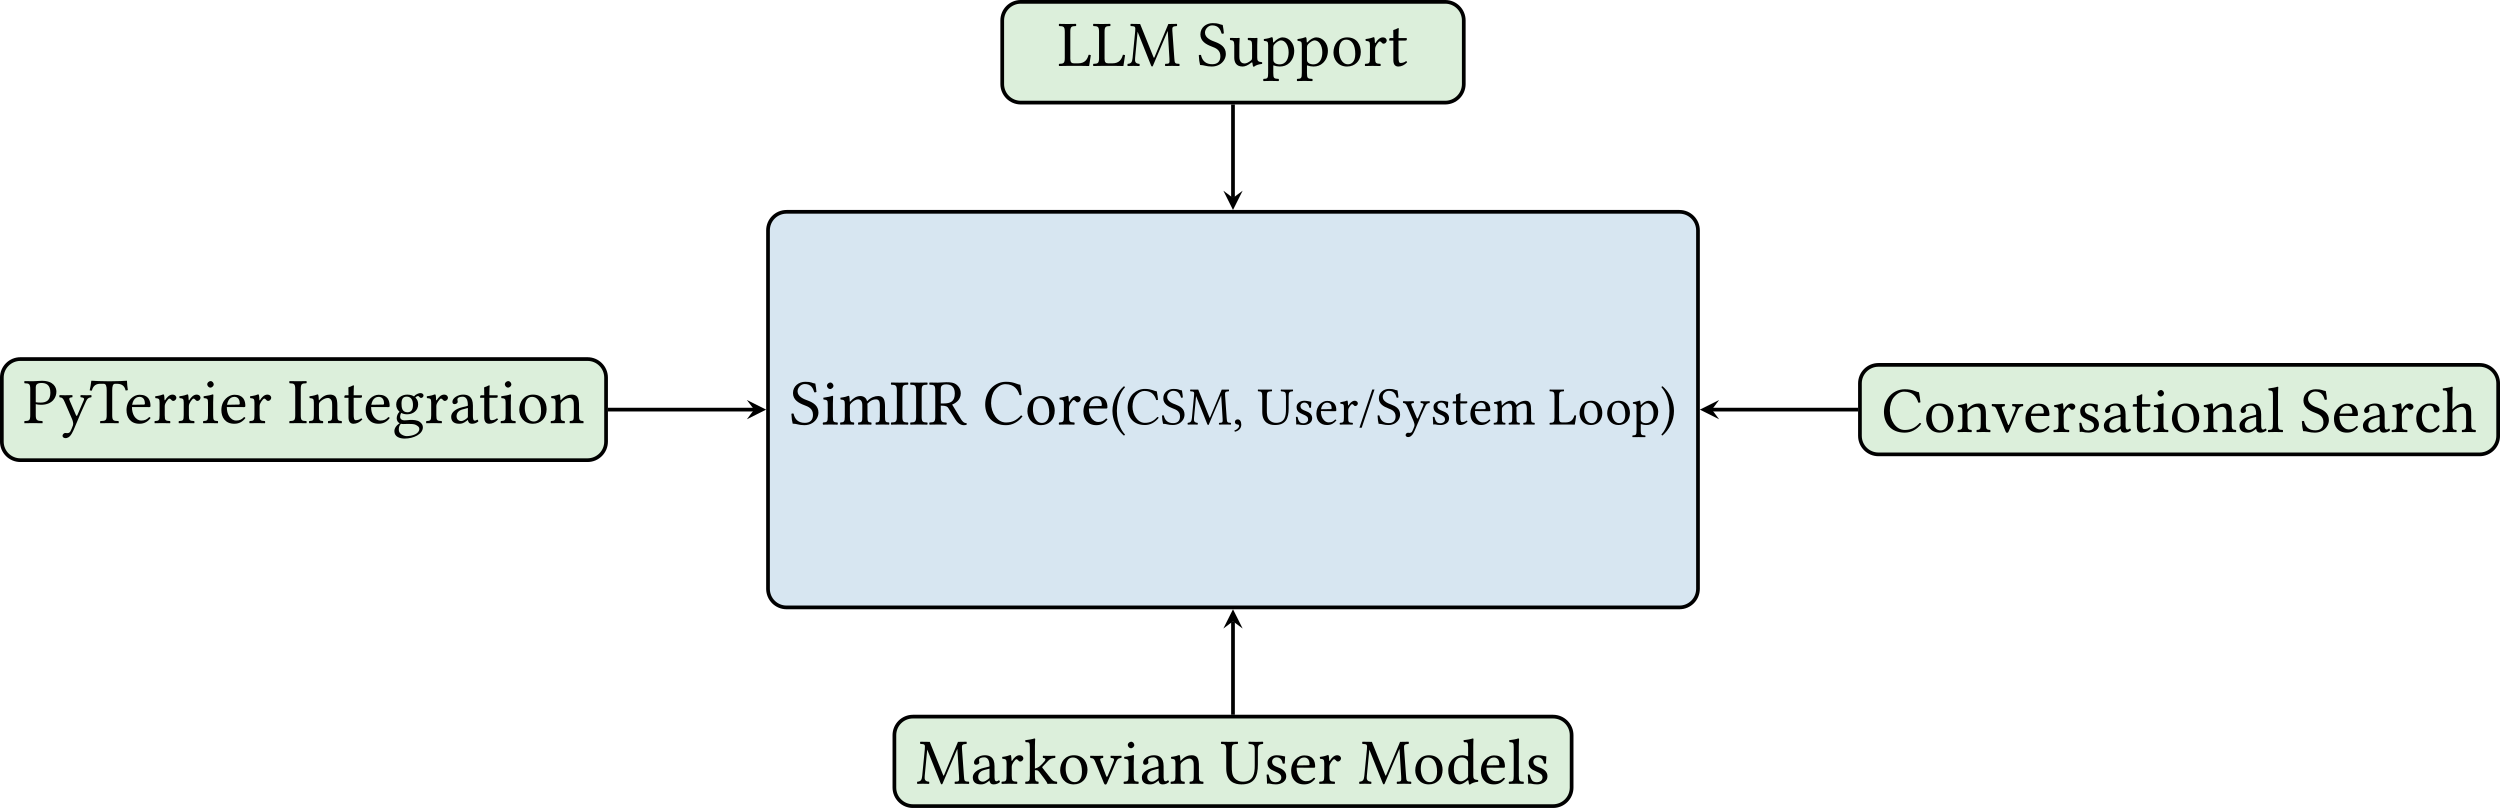 <?xml version="1.0" encoding="UTF-8"?>
<svg xmlns="http://www.w3.org/2000/svg" xmlns:xlink="http://www.w3.org/1999/xlink" width="537.421pt" height="173.686pt" viewBox="0 0 537.421 173.686">
<defs>
<g>
<g id="glyph-0-0">
<path d="M 5.516 -8.797 C 4.703 -8.922 4.734 -9.188 3.359 -9.188 C 1.953 -9.188 0.719 -8.25 0.719 -6.766 C 0.719 -5.297 1.922 -4.625 3.156 -4.156 C 3.984 -3.844 5.016 -3.453 5.016 -2.078 C 5.016 -0.953 4.391 -0.359 3.281 -0.359 C 1.984 -0.359 1.141 -0.969 0.844 -2.344 C 0.656 -2.406 0.516 -2.375 0.375 -2.297 C 0.438 -1.234 0.484 -0.859 0.656 -0.188 C 1.531 -0.188 1.922 0.141 3.172 0.141 C 3.797 0.141 4.391 -0.016 4.891 -0.328 C 5.688 -0.828 6.188 -1.672 6.188 -2.562 C 6.188 -4.047 5.078 -4.703 3.938 -5.141 C 3.094 -5.438 1.703 -5.969 1.703 -7.141 C 1.703 -7.922 2.406 -8.703 3.234 -8.703 C 4.594 -8.703 5.016 -7.844 5.297 -6.922 C 5.453 -6.891 5.641 -6.906 5.766 -7 C 5.703 -7.672 5.656 -8.062 5.516 -8.797 Z M 5.516 -8.797 "/>
</g>
<g id="glyph-0-1">
<path d="M 1.25 -8.359 C 1.25 -8 1.594 -7.625 1.922 -7.625 C 2.312 -7.625 2.656 -8.016 2.656 -8.297 C 2.656 -8.641 2.359 -9.031 1.984 -9.031 C 1.641 -9.031 1.25 -8.688 1.25 -8.359 Z M 2.531 -1.703 L 2.531 -4.484 C 2.531 -5.172 2.578 -6.062 2.578 -6.062 C 2.578 -6.125 2.516 -6.172 2.406 -6.172 C 2.016 -6.016 1.453 -5.891 0.484 -5.766 C 0.453 -5.672 0.484 -5.453 0.516 -5.375 C 1.281 -5.297 1.422 -5.219 1.422 -4.422 L 1.422 -1.703 C 1.422 -0.547 1.266 -0.5 0.422 -0.438 C 0.328 -0.344 0.328 -0.062 0.422 0.031 C 0.875 0.016 1.422 0 1.984 0 C 2.547 0 3.062 0.016 3.531 0.031 C 3.609 -0.062 3.609 -0.344 3.531 -0.438 C 2.672 -0.484 2.531 -0.547 2.531 -1.703 Z M 2.531 -1.703 "/>
</g>
<g id="glyph-0-2">
<path d="M 2.375 -5 C 2.359 -5.406 2.328 -5.922 2.266 -6.062 C 2.234 -6.125 2.203 -6.172 2.094 -6.172 C 1.703 -6.016 1.344 -5.891 0.375 -5.766 C 0.344 -5.672 0.375 -5.453 0.406 -5.375 C 1.156 -5.297 1.312 -5.234 1.312 -4.422 L 1.312 -1.703 C 1.312 -0.562 1.125 -0.484 0.359 -0.438 C 0.281 -0.344 0.281 -0.062 0.359 0.031 C 0.781 0.016 1.312 0 1.875 0 C 2.422 0 2.859 0.016 3.281 0.031 C 3.359 -0.062 3.359 -0.344 3.281 -0.438 C 2.562 -0.5 2.406 -0.562 2.406 -1.703 L 2.406 -3.984 C 2.406 -4.281 2.547 -4.453 2.656 -4.578 C 3.203 -5.125 3.719 -5.406 4.156 -5.406 C 4.688 -5.406 5.078 -5.062 5.078 -4.125 L 5.078 -1.703 C 5.078 -0.562 4.969 -0.484 4.219 -0.438 C 4.141 -0.344 4.141 -0.062 4.219 0.031 C 4.562 0.016 5.078 0 5.641 0 C 6.188 0 6.656 0.016 7 0.031 C 7.078 -0.062 7.078 -0.344 7 -0.438 C 6.312 -0.484 6.188 -0.562 6.188 -1.703 L 6.188 -3.922 C 6.188 -4.109 6.188 -4.312 6.172 -4.484 C 6.844 -5.219 7.469 -5.406 8.016 -5.406 C 8.547 -5.406 8.844 -5.094 8.844 -4.156 L 8.844 -1.703 C 8.844 -0.562 8.703 -0.484 7.984 -0.438 C 7.906 -0.344 7.906 -0.062 7.984 0.031 C 8.328 0.016 8.844 0 9.406 0 C 9.969 0 10.453 0.016 10.844 0.031 C 10.906 -0.062 10.906 -0.344 10.844 -0.438 C 10.078 -0.484 9.953 -0.562 9.953 -1.703 L 9.953 -3.906 C 9.953 -5.156 9.734 -6.125 8.516 -6.125 C 7.797 -6.125 6.938 -5.859 6.203 -5.094 C 6.172 -5.047 6.078 -4.984 6.062 -5.109 C 5.938 -5.672 5.391 -6.125 4.656 -6.125 C 3.844 -6.125 3.125 -5.656 2.547 -5 C 2.469 -4.922 2.391 -4.828 2.375 -5 Z M 2.375 -5 "/>
</g>
<g id="glyph-0-3">
<path d="M 2.672 -1.703 L 2.672 -7.297 C 2.672 -8.453 2.906 -8.531 3.875 -8.562 C 3.969 -8.656 3.969 -8.938 3.875 -9.031 C 3.266 -9.016 2.609 -9 2.062 -9 C 1.609 -9 0.922 -9.016 0.266 -9.031 C 0.188 -8.938 0.188 -8.656 0.266 -8.562 C 1.234 -8.531 1.484 -8.453 1.484 -7.297 L 1.484 -1.703 C 1.484 -0.547 1.234 -0.469 0.266 -0.438 C 0.188 -0.344 0.188 -0.062 0.266 0.031 C 0.891 0.016 1.578 0 2.078 0 C 2.578 0 3.25 0.016 3.875 0.031 C 3.969 -0.062 3.969 -0.344 3.875 -0.438 C 2.906 -0.469 2.672 -0.547 2.672 -1.703 Z M 2.672 -1.703 "/>
</g>
<g id="glyph-0-4">
<path d="M 3.797 -8.625 C 4.641 -8.625 5.656 -8.312 5.656 -6.672 C 5.656 -4.922 4.656 -4.531 3.312 -4.531 L 2.641 -4.531 L 2.641 -7.734 C 2.641 -8.141 2.797 -8.625 3.797 -8.625 Z M 2.641 -1.703 L 2.641 -4.062 C 3.812 -4.062 4.078 -3.844 4.266 -3.531 L 5.766 -1.109 C 6.172 -0.453 6.766 0.141 7.609 0.141 C 7.812 0.141 8.047 0.109 8.188 0.047 C 8.25 -0.062 8.234 -0.188 8.172 -0.297 C 7.547 -0.297 7.203 -0.766 6.844 -1.375 L 5.078 -4.297 C 5.672 -4.5 6.938 -5.219 6.938 -6.688 C 6.938 -7.375 6.703 -7.953 6.188 -8.422 C 5.531 -9.062 4.656 -9.094 3.781 -9.094 C 3.125 -9.094 2.547 -9 2.031 -9 C 1.547 -9 0.891 -9.016 0.234 -9.031 C 0.156 -8.938 0.156 -8.656 0.234 -8.562 C 1.219 -8.531 1.453 -8.453 1.453 -7.297 L 1.453 -1.703 C 1.453 -0.547 1.219 -0.469 0.234 -0.438 C 0.156 -0.344 0.156 -0.062 0.234 0.031 C 0.859 0.016 1.516 0 2.047 0 C 2.578 0 3.234 0.016 3.844 0.031 C 3.938 -0.062 3.938 -0.344 3.844 -0.438 C 2.875 -0.469 2.641 -0.547 2.641 -1.703 Z M 2.641 -1.703 "/>
</g>
<g id="glyph-0-5">
<path d="M 4.984 0.141 C 6.328 0.141 7.578 -0.5 8.531 -1.75 C 8.453 -1.875 8.359 -1.953 8.203 -1.953 C 7.219 -0.859 6.266 -0.438 4.969 -0.438 C 3.078 -0.438 1.781 -2.547 1.781 -4.594 C 1.781 -5.797 2.109 -6.797 2.609 -7.422 C 3.312 -8.281 4.109 -8.672 4.844 -8.672 C 6.766 -8.672 7.531 -7.516 7.891 -6.328 C 8.062 -6.266 8.203 -6.312 8.359 -6.391 C 8.281 -7.109 8.188 -7.781 8.047 -8.547 C 7.344 -8.625 6.719 -9.188 5 -9.188 C 3.812 -9.188 2.812 -8.75 2 -8 C 1.078 -7.141 0.516 -5.781 0.516 -4.328 C 0.516 -1.891 1.984 0.141 4.984 0.141 Z M 4.984 0.141 "/>
</g>
<g id="glyph-0-6">
<path d="M 0.578 -2.859 C 0.578 -1.438 1.516 0.141 3.5 0.141 C 4.391 0.141 5.078 -0.188 5.547 -0.641 C 6.188 -1.25 6.453 -2.141 6.453 -2.984 C 6.453 -4.438 5.672 -6.125 3.531 -6.125 C 2.609 -6.125 1.859 -5.75 1.344 -5.156 C 0.844 -4.547 0.578 -3.734 0.578 -2.859 Z M 3.328 -5.641 C 4.516 -5.641 5.266 -4.547 5.266 -2.547 C 5.266 -0.781 4.359 -0.344 3.703 -0.344 C 2.25 -0.344 1.766 -2.109 1.766 -3.188 C 1.766 -4.391 2.062 -5.641 3.328 -5.641 Z M 3.328 -5.641 "/>
</g>
<g id="glyph-0-7">
<path d="M 2.453 -5 C 2.422 -5.547 2.406 -5.922 2.344 -6.062 C 2.312 -6.125 2.281 -6.172 2.172 -6.172 C 1.781 -6.016 1.422 -5.891 0.453 -5.766 C 0.438 -5.672 0.453 -5.453 0.484 -5.375 C 1.234 -5.297 1.391 -5.234 1.391 -4.422 L 1.391 -1.703 C 1.391 -0.547 1.234 -0.484 0.359 -0.438 C 0.281 -0.344 0.281 -0.062 0.359 0.031 C 0.844 0.016 1.391 0 1.953 0 C 2.516 0 3.156 0.016 3.641 0.031 C 3.719 -0.062 3.719 -0.344 3.641 -0.438 C 2.672 -0.5 2.5 -0.547 2.5 -1.703 L 2.5 -3.641 C 2.5 -4 2.672 -4.328 2.828 -4.578 C 2.984 -4.797 3.312 -5.266 3.469 -5.266 C 3.594 -5.266 3.719 -5.234 3.844 -5.078 C 3.938 -4.938 4.109 -4.766 4.344 -4.766 C 4.672 -4.766 5 -5.109 5 -5.453 C 5 -5.719 4.75 -6.125 4.156 -6.125 C 3.5 -6.125 2.938 -5.516 2.609 -4.969 C 2.531 -4.812 2.453 -4.922 2.453 -5 Z M 2.453 -5 "/>
</g>
<g id="glyph-0-8">
<path d="M 1.734 -3.938 C 2 -5.516 2.969 -5.641 3.312 -5.641 C 3.844 -5.641 4.469 -5.344 4.469 -4.172 C 4.469 -4.047 4.406 -3.984 4.25 -3.984 Z M 5.391 -1.297 C 4.875 -0.766 4.469 -0.547 3.656 -0.547 C 3.156 -0.547 2.562 -0.844 2.141 -1.547 C 1.859 -2.016 1.688 -2.656 1.688 -3.453 L 5.406 -3.438 C 5.562 -3.438 5.672 -3.516 5.672 -3.672 C 5.672 -4.844 5.25 -6.094 3.312 -6.094 C 2.094 -6.094 0.516 -4.938 0.516 -2.812 C 0.516 -2.031 0.719 -1.281 1.172 -0.75 C 1.641 -0.203 2.297 0.141 3.312 0.141 C 4.375 0.141 5.125 -0.344 5.672 -1.078 C 5.641 -1.219 5.547 -1.281 5.391 -1.297 Z M 5.391 -1.297 "/>
</g>
<g id="glyph-0-9">
<path d="M 2.078 0 L 5.047 0 C 5.422 0 6.719 0.031 6.719 0.031 C 6.844 -0.672 6.984 -1.578 7.078 -2.297 C 6.938 -2.375 6.781 -2.406 6.609 -2.375 C 6.328 -1.375 5.812 -0.547 4.344 -0.547 L 3.453 -0.547 C 2.922 -0.547 2.672 -0.812 2.672 -1.516 L 2.672 -7.297 C 2.672 -8.453 2.906 -8.531 3.875 -8.562 C 3.969 -8.656 3.969 -8.938 3.875 -9.031 C 3.25 -9.016 2.594 -9 2.062 -9 C 1.562 -9 0.906 -9.016 0.266 -9.031 C 0.188 -8.938 0.188 -8.656 0.266 -8.562 C 1.234 -8.531 1.484 -8.453 1.484 -7.297 L 1.484 -1.703 C 1.484 -0.547 1.234 -0.469 0.266 -0.438 C 0.188 -0.344 0.188 -0.062 0.266 0.031 C 0.812 0.016 1.609 0 2.078 0 Z M 2.078 0 "/>
</g>
<g id="glyph-0-10">
<path d="M 9.25 -1.625 C 9.328 -0.484 9.266 -0.469 8.359 -0.438 C 8.281 -0.344 8.281 -0.062 8.359 0.031 C 8.875 0.016 9.438 0 9.844 0 C 10.266 0 10.906 0.016 11.375 0.031 C 11.453 -0.062 11.453 -0.344 11.375 -0.438 C 10.422 -0.469 10.375 -0.531 10.297 -1.688 L 9.875 -7.562 C 9.828 -8.312 9.891 -8.516 10.844 -8.562 C 10.922 -8.656 10.922 -8.938 10.844 -9.031 L 9.016 -9 L 6.062 -1.922 C 6 -1.781 5.953 -1.734 5.938 -1.734 C 5.906 -1.734 5.859 -1.797 5.812 -1.906 L 2.953 -9 L 0.938 -9.031 C 0.844 -8.938 0.844 -8.656 0.938 -8.562 C 1.891 -8.516 1.984 -8.484 1.891 -7.438 L 1.328 -1.688 C 1.234 -0.844 1.078 -0.5 0.281 -0.438 C 0.203 -0.344 0.203 -0.062 0.281 0.031 C 0.703 0.016 1.141 0 1.484 0 C 1.812 0 2.375 0.016 2.797 0.031 C 2.875 -0.062 2.875 -0.344 2.797 -0.438 C 1.875 -0.5 1.797 -0.938 1.875 -1.719 L 2.406 -7.312 L 2.422 -7.312 L 5.312 -0.062 C 5.359 0.031 5.438 0.141 5.531 0.141 C 5.609 0.141 5.672 0.047 5.719 -0.062 L 8.859 -7.453 L 8.891 -7.453 Z M 9.25 -1.625 "/>
</g>
<g id="glyph-0-11">
<path d="M 3.031 0.141 C 3.578 0.141 4.234 -0.141 4.906 -0.703 C 4.984 -0.75 5.109 -0.781 5.125 -0.688 C 5.156 -0.328 5.281 0.141 5.281 0.141 C 5.391 0.188 5.453 0.172 5.547 0.141 C 5.844 -0.109 6.328 -0.328 7.188 -0.422 C 7.266 -0.5 7.266 -0.719 7.188 -0.797 C 6.297 -0.859 6.172 -1.125 6.172 -1.812 L 6.172 -4.5 C 6.172 -4.906 6.219 -5.938 6.219 -5.938 C 6.219 -5.969 6.188 -6.016 6.109 -6.016 C 6.047 -6 5.828 -5.984 5.625 -5.984 C 5.172 -5.984 4.672 -6 4.203 -6.016 C 4.109 -5.938 4.109 -5.641 4.203 -5.547 C 4.891 -5.516 5.062 -5.344 5.062 -4.422 L 5.062 -1.734 C 5.062 -1.469 5.031 -1.359 4.844 -1.188 C 4.328 -0.734 3.797 -0.516 3.453 -0.516 C 3.031 -0.516 2.328 -0.719 2.328 -1.953 L 2.328 -4.5 C 2.328 -4.906 2.391 -5.938 2.391 -5.938 C 2.391 -5.969 2.344 -6.016 2.281 -6.016 C 2.203 -6 2 -5.984 1.781 -5.984 C 1.344 -5.984 0.844 -6 0.359 -6.016 C 0.281 -5.938 0.281 -5.641 0.359 -5.547 C 1.031 -5.5 1.234 -5.344 1.234 -4.438 L 1.234 -1.766 C 1.234 -0.797 1.641 0.141 3.031 0.141 Z M 3.031 0.141 "/>
</g>
<g id="glyph-0-12">
<path d="M 2.438 -4.625 C 2.797 -5.062 3.453 -5.484 3.844 -5.484 C 4.75 -5.484 5.516 -4.484 5.516 -2.906 C 5.516 -1.766 5.109 -0.328 3.547 -0.328 C 3.297 -0.328 2.797 -0.406 2.547 -0.625 C 2.281 -0.875 2.219 -0.969 2.219 -1.469 L 2.219 -4 C 2.219 -4.297 2.281 -4.422 2.438 -4.625 Z M 2.172 -5.141 C 2.156 -5.547 2.141 -5.922 2.062 -6.062 C 2.031 -6.125 2.016 -6.172 1.891 -6.172 C 1.5 -6.016 1.141 -5.891 0.188 -5.766 C 0.156 -5.672 0.188 -5.453 0.203 -5.375 C 0.969 -5.297 1.109 -5.234 1.109 -4.422 L 1.109 1.531 C 1.109 2.688 0.969 2.766 0.109 2.797 C 0.031 2.891 0.031 3.188 0.109 3.266 C 0.594 3.25 1.109 3.234 1.672 3.234 C 2.234 3.234 2.906 3.25 3.359 3.266 C 3.453 3.188 3.453 2.891 3.359 2.797 C 2.375 2.75 2.219 2.688 2.219 1.531 L 2.219 0.031 C 2.219 -0.156 2.281 -0.141 2.406 -0.062 C 2.766 0.062 3.188 0.141 3.625 0.141 C 4.406 0.141 5.109 -0.094 5.672 -0.641 C 6.328 -1.281 6.719 -2.156 6.719 -3.281 C 6.719 -4.766 5.672 -6.125 4.234 -6.125 C 3.594 -6.125 2.891 -5.688 2.328 -5.078 C 2.25 -5 2.188 -5 2.172 -5.141 Z M 2.172 -5.141 "/>
</g>
<g id="glyph-0-13">
<path d="M 0.594 -5.984 C 0.406 -5.984 0.344 -5.812 0.344 -5.703 L 0.344 -5.531 C 0.344 -5.453 0.359 -5.438 0.422 -5.438 L 1.234 -5.438 L 1.234 -1.234 C 1.234 -0.25 1.672 0.141 2.312 0.141 C 2.953 0.141 3.656 -0.172 4.203 -0.781 C 4.172 -0.922 4.094 -1 3.953 -1.016 C 3.594 -0.734 3.172 -0.625 2.797 -0.625 C 2.422 -0.625 2.344 -1.047 2.344 -1.906 L 2.344 -5.438 L 3.797 -5.438 C 3.938 -5.438 4.125 -5.5 4.125 -5.625 L 4.125 -5.906 C 4.125 -5.953 4.094 -5.984 4.016 -5.984 L 2.344 -5.984 L 2.344 -6.531 C 2.344 -7.438 2.406 -8 2.406 -8 C 2.406 -8.078 2.359 -8.125 2.281 -8.125 C 2.234 -8.125 2.109 -8.062 1.984 -8 C 1.828 -7.906 1.688 -7.844 1.5 -7.797 C 1.344 -7.75 1.203 -7.703 1.203 -7.609 C 1.203 -7.438 1.234 -7.531 1.234 -5.984 Z M 0.594 -5.984 "/>
</g>
<g id="glyph-0-14">
<path d="M 2.562 -5 C 2.484 -4.891 2.406 -4.875 2.406 -5 C 2.391 -5.375 2.359 -5.922 2.281 -6.062 C 2.266 -6.125 2.234 -6.172 2.125 -6.172 C 1.734 -6.016 1.375 -5.891 0.406 -5.766 C 0.375 -5.672 0.406 -5.453 0.438 -5.375 C 1.188 -5.297 1.344 -5.234 1.344 -4.422 L 1.344 -1.703 C 1.344 -0.562 1.203 -0.5 0.359 -0.438 C 0.281 -0.344 0.281 -0.062 0.359 0.031 C 0.781 0.016 1.344 0 1.891 0 C 2.453 0 2.875 0.016 3.297 0.031 C 3.375 -0.062 3.375 -0.344 3.297 -0.438 C 2.578 -0.5 2.438 -0.562 2.438 -1.703 L 2.438 -3.984 C 2.438 -4.281 2.562 -4.453 2.672 -4.578 C 3.203 -5.094 3.844 -5.406 4.375 -5.406 C 4.656 -5.406 4.953 -5.219 5.125 -4.891 C 5.266 -4.625 5.281 -4.234 5.281 -3.828 L 5.281 -1.703 C 5.281 -0.562 5.156 -0.5 4.422 -0.438 C 4.359 -0.344 4.359 -0.062 4.422 0.031 C 4.844 0.016 5.281 0 5.844 0 C 6.406 0 6.906 0.016 7.328 0.031 C 7.391 -0.062 7.391 -0.344 7.328 -0.438 C 6.547 -0.5 6.391 -0.562 6.391 -1.703 L 6.391 -3.781 C 6.391 -4.547 6.328 -5.219 6.016 -5.656 C 5.781 -5.953 5.344 -6.125 4.859 -6.125 C 4.172 -6.125 3.391 -5.938 2.562 -5 Z M 2.562 -5 "/>
</g>
<g id="glyph-0-15">
<path d="M 4.531 -5.547 C 5.281 -5.5 5.375 -5.328 5.078 -4.625 L 3.953 -1.891 C 3.719 -1.344 3.656 -1.344 3.438 -1.922 L 2.422 -4.625 C 2.172 -5.281 2.125 -5.453 2.859 -5.547 C 2.938 -5.641 2.938 -5.938 2.859 -6.016 C 2.406 -6 1.906 -5.984 1.453 -5.984 C 0.984 -5.984 0.578 -6 0.156 -6.016 C 0.062 -5.938 0.062 -5.641 0.156 -5.547 C 0.891 -5.469 0.984 -5.25 1.266 -4.531 L 3.062 -0.125 C 3.141 0.078 3.219 0.172 3.406 0.172 C 3.547 0.172 3.641 0.078 3.734 -0.156 L 5.594 -4.516 C 5.859 -5.141 6.016 -5.484 6.797 -5.547 C 6.875 -5.641 6.875 -5.938 6.797 -6.016 C 6.516 -6 6.188 -5.984 5.812 -5.984 C 5.359 -5.984 4.891 -6 4.531 -6.016 C 4.453 -5.938 4.453 -5.641 4.531 -5.547 Z M 4.531 -5.547 "/>
</g>
<g id="glyph-0-16">
<path d="M 0.672 -1.922 C 0.719 -1.234 0.766 -0.594 0.766 0 C 0.906 -0.031 1.047 -0.047 1.109 -0.047 C 1.219 -0.047 1.297 -0.047 1.391 -0.016 C 1.766 0.078 2.156 0.141 2.672 0.141 C 3.453 0.141 4.891 -0.234 4.891 -1.625 C 4.891 -2.562 4.203 -3.125 3.25 -3.469 C 2.406 -3.797 1.859 -4 1.859 -4.766 C 1.859 -5.344 2.359 -5.672 2.828 -5.672 C 3.141 -5.672 3.953 -5.547 4.125 -4.375 C 4.219 -4.281 4.5 -4.297 4.578 -4.375 C 4.625 -4.891 4.641 -5.406 4.656 -5.859 C 4.234 -5.938 3.562 -6.125 2.828 -6.125 C 1.797 -6.125 0.859 -5.453 0.859 -4.562 C 0.859 -3.547 1.328 -3.109 2.406 -2.672 C 3.562 -2.188 3.828 -1.891 3.828 -1.297 C 3.828 -0.609 3.156 -0.328 2.641 -0.328 C 2.094 -0.328 1.781 -0.5 1.641 -0.656 C 1.344 -0.984 1.188 -1.594 1.109 -1.938 C 1.016 -2.016 0.75 -2.016 0.672 -1.922 Z M 0.672 -1.922 "/>
</g>
<g id="glyph-0-17">
<path d="M 4.094 -3.25 L 4.094 -1.406 C 4.094 -1.234 4 -1.125 3.891 -1.047 C 3.531 -0.75 3.062 -0.438 2.672 -0.438 C 1.969 -0.438 1.656 -0.984 1.656 -1.422 C 1.656 -2.047 1.953 -2.688 2.984 -2.953 Z M 4.094 -0.672 C 4.172 -0.234 4.328 0.141 5.016 0.141 C 5.547 0.141 6.062 -0.094 6.344 -0.375 C 6.328 -0.547 6.266 -0.672 6.109 -0.75 C 6.016 -0.672 5.781 -0.531 5.594 -0.531 C 5.188 -0.531 5.172 -1.078 5.172 -1.719 L 5.172 -3.766 C 5.172 -5.75 4.094 -6.125 3.062 -6.125 C 1.922 -6.125 0.766 -5.375 0.766 -4.578 C 0.766 -4.234 0.938 -4.078 1.25 -4.078 C 1.656 -4.078 1.906 -4.375 1.906 -4.547 C 1.906 -4.641 1.891 -4.75 1.875 -4.797 C 1.859 -4.844 1.844 -4.922 1.844 -5.078 C 1.844 -5.516 2.422 -5.672 2.953 -5.672 C 3.438 -5.672 4.094 -5.422 4.094 -3.844 C 4.094 -3.75 4.047 -3.703 4 -3.688 L 2.797 -3.391 C 1.469 -3.062 0.5 -2.312 0.5 -1.375 C 0.5 -0.219 1.281 0.141 2.266 0.141 C 2.75 0.141 3.172 0.031 3.781 -0.453 L 4.062 -0.672 Z M 4.094 -0.672 "/>
</g>
<g id="glyph-0-18">
<path d="M 1.328 -1.703 C 1.328 -0.547 1.172 -0.469 0.328 -0.438 C 0.234 -0.344 0.234 -0.062 0.328 0.031 C 0.812 0.016 1.328 0 1.891 0 C 2.438 0 2.969 0.016 3.438 0.031 C 3.516 -0.062 3.516 -0.344 3.438 -0.438 C 2.578 -0.469 2.422 -0.547 2.422 -1.703 L 2.422 -8.141 C 2.422 -9.047 2.484 -9.594 2.484 -9.594 C 2.484 -9.703 2.422 -9.734 2.297 -9.734 C 1.953 -9.594 0.906 -9.406 0.344 -9.359 C 0.328 -9.25 0.344 -9.031 0.438 -8.938 C 1.234 -8.891 1.328 -8.844 1.328 -7.797 Z M 1.328 -1.703 "/>
</g>
<g id="glyph-0-19">
<path d="M 5.547 -1.266 C 5.5 -1.391 5.391 -1.453 5.266 -1.469 C 4.781 -0.844 4.188 -0.547 3.594 -0.547 C 2.562 -0.547 1.719 -1.578 1.719 -3.203 C 1.719 -4.75 2.391 -5.672 3.312 -5.672 C 4.125 -5.672 4.234 -5.172 4.297 -4.688 C 4.344 -4.312 4.531 -4.188 4.828 -4.188 C 5.125 -4.188 5.516 -4.375 5.516 -4.797 C 5.516 -5.562 4.719 -6.125 3.375 -6.125 C 2 -6.125 0.516 -4.891 0.516 -2.906 C 0.516 -1.109 1.516 0.141 3.281 0.141 C 4.109 0.141 4.859 -0.125 5.547 -1.266 Z M 5.547 -1.266 "/>
</g>
<g id="glyph-0-20">
<path d="M 2.328 -3.984 C 2.328 -4.281 2.453 -4.453 2.562 -4.578 C 3.094 -5.094 3.812 -5.406 4.359 -5.406 C 4.625 -5.406 4.922 -5.219 5.094 -4.891 C 5.234 -4.625 5.266 -4.234 5.266 -3.828 L 5.266 -1.703 C 5.266 -0.562 5.125 -0.5 4.391 -0.438 C 4.328 -0.344 4.328 -0.062 4.391 0.031 C 4.781 0.016 5.266 0 5.812 0 C 6.375 0 6.844 0.016 7.297 0.031 C 7.375 -0.062 7.375 -0.344 7.297 -0.438 C 6.516 -0.5 6.359 -0.562 6.359 -1.703 L 6.359 -3.781 C 6.359 -4.547 6.312 -5.234 5.984 -5.656 C 5.75 -5.953 5.312 -6.125 4.828 -6.125 C 4.141 -6.125 3.312 -5.938 2.453 -5 C 2.406 -4.938 2.312 -4.797 2.312 -5 L 2.328 -8.141 C 2.328 -9.047 2.391 -9.594 2.391 -9.594 C 2.391 -9.703 2.328 -9.734 2.203 -9.734 C 1.859 -9.594 0.812 -9.406 0.25 -9.359 C 0.219 -9.25 0.25 -9.031 0.328 -8.938 C 1.062 -8.906 1.234 -8.969 1.234 -7.797 L 1.234 -1.703 C 1.234 -0.547 1.062 -0.484 0.25 -0.438 C 0.172 -0.344 0.172 -0.062 0.25 0.031 C 0.719 0.016 1.234 0 1.781 0 C 2.312 0 2.781 0.016 3.172 0.031 C 3.25 -0.062 3.25 -0.344 3.172 -0.438 C 2.453 -0.484 2.328 -0.547 2.328 -1.703 Z M 2.328 -3.984 "/>
</g>
<g id="glyph-0-21">
<path d="M 1.203 -1.703 C 1.203 -0.547 1.047 -0.484 0.266 -0.438 C 0.188 -0.344 0.188 -0.062 0.266 0.031 C 0.719 0.016 1.203 0 1.766 0 C 2.25 0 2.703 0.016 3.031 0.031 C 3.109 -0.062 3.109 -0.344 3.031 -0.438 C 2.453 -0.484 2.297 -0.547 2.297 -1.703 L 2.297 -2.922 C 2.562 -2.906 2.766 -2.891 2.906 -2.844 C 3.062 -2.734 3.188 -2.609 3.344 -2.391 L 4.375 -1.016 C 4.766 -0.469 4.938 -0.203 4.953 -0.047 C 4.953 0 4.969 0.031 5.016 0.031 C 5.281 0.016 5.594 0 5.875 0 C 6.312 0 6.734 0.016 7.016 0.031 C 7.109 -0.062 7.109 -0.344 7.016 -0.438 C 6.547 -0.484 6.188 -0.547 5.812 -1.016 L 3.984 -3.328 C 3.922 -3.406 3.875 -3.453 3.875 -3.531 C 3.875 -3.594 3.875 -3.609 3.938 -3.672 L 5.156 -4.938 C 5.578 -5.391 6.062 -5.5 6.625 -5.547 C 6.719 -5.641 6.719 -5.938 6.625 -6.016 C 6.312 -6 5.922 -5.984 5.406 -5.984 C 4.891 -5.984 4.375 -6 4.047 -6.016 C 3.969 -5.938 3.969 -5.641 4.047 -5.547 C 4.828 -5.5 4.5 -5.016 4.375 -4.844 C 4.047 -4.438 3.609 -3.969 3.25 -3.703 C 2.938 -3.469 2.562 -3.312 2.297 -3.266 L 2.297 -8.141 C 2.297 -9.047 2.359 -9.594 2.359 -9.594 C 2.359 -9.703 2.297 -9.734 2.172 -9.734 C 1.828 -9.594 0.781 -9.406 0.219 -9.359 C 0.203 -9.25 0.219 -9.031 0.312 -8.938 C 1.031 -8.906 1.203 -8.969 1.203 -7.797 Z M 1.203 -1.703 "/>
</g>
<g id="glyph-0-22">
<path d="M 2.406 -7.297 C 2.406 -8.453 2.609 -8.531 3.688 -8.562 C 3.766 -8.656 3.766 -8.938 3.688 -9.031 C 3.031 -9.016 2.344 -9 1.797 -9 C 1.25 -9 0.688 -9.016 0.141 -9.031 C 0.062 -8.938 0.062 -8.656 0.141 -8.562 C 0.984 -8.531 1.219 -8.453 1.219 -7.297 L 1.219 -3.25 C 1.219 -0.406 3.062 0.141 4.484 0.141 C 7.344 0.141 8.016 -1.625 8.016 -4.109 L 8.016 -7.297 C 8.016 -8.406 8.266 -8.469 9.094 -8.562 C 9.188 -8.656 9.188 -8.938 9.094 -9.031 C 8.562 -9.016 8 -9 7.672 -9 C 7.375 -9 6.703 -9.016 6.062 -9.031 C 5.969 -8.938 5.969 -8.656 6.062 -8.562 C 7.109 -8.469 7.344 -8.422 7.344 -7.297 L 7.344 -3.859 C 7.344 -2.297 7.125 -0.438 4.766 -0.438 C 4.109 -0.438 3.531 -0.688 3.109 -1.094 C 2.422 -1.75 2.406 -2.797 2.406 -3.719 Z M 2.406 -7.297 "/>
</g>
<g id="glyph-0-23">
<path d="M 4.812 -1.734 C 4.812 -1.469 4.781 -1.359 4.594 -1.188 C 4.078 -0.734 3.625 -0.516 3.281 -0.516 C 2.531 -0.516 1.75 -1.344 1.75 -3.078 C 1.75 -4.094 1.938 -4.641 2.156 -4.938 C 2.578 -5.594 3.172 -5.641 3.453 -5.641 C 3.953 -5.641 4.297 -5.453 4.578 -5.141 C 4.766 -4.906 4.812 -4.812 4.812 -4.375 Z M 4.656 -0.703 C 4.734 -0.75 4.859 -0.781 4.875 -0.688 C 4.906 -0.344 5.016 0.141 5.016 0.141 C 5.141 0.188 5.203 0.172 5.281 0.141 C 5.594 -0.109 6.078 -0.328 6.938 -0.422 C 7.016 -0.5 7.016 -0.719 6.938 -0.797 C 6.047 -0.859 5.922 -1.125 5.922 -1.812 L 5.922 -8.141 C 5.922 -9.047 5.969 -9.594 5.969 -9.594 C 5.969 -9.703 5.922 -9.734 5.797 -9.734 C 5.438 -9.594 4.391 -9.406 3.844 -9.359 C 3.812 -9.25 3.844 -9.031 3.922 -8.938 C 4.641 -8.906 4.812 -8.969 4.812 -7.797 L 4.812 -6.016 C 4.812 -5.922 4.781 -5.891 4.688 -5.891 C 4.625 -5.891 4.062 -6.125 3.594 -6.125 C 2.672 -6.125 2.062 -5.812 1.5 -5.281 C 0.906 -4.688 0.547 -3.859 0.547 -2.828 C 0.547 -1.109 1.406 0.141 2.922 0.141 C 3.453 0.141 3.984 -0.141 4.656 -0.703 Z M 4.656 -0.703 "/>
</g>
<g id="glyph-0-24">
<path d="M 2.641 -7.734 C 2.641 -8.141 2.844 -8.625 3.844 -8.625 C 4.812 -8.625 5.781 -8.297 5.781 -6.531 C 5.781 -5.016 5.047 -4.406 3.703 -4.406 C 3.344 -4.406 2.797 -4.438 2.641 -4.484 Z M 1.453 -7.297 L 1.453 -1.703 C 1.453 -0.547 1.219 -0.469 0.234 -0.438 C 0.156 -0.344 0.156 -0.062 0.234 0.031 C 0.859 0.016 1.547 0 2.047 0 C 2.547 0 3.359 0.016 4.062 0.031 C 4.141 -0.062 4.141 -0.344 4.062 -0.438 C 2.969 -0.484 2.641 -0.547 2.641 -1.703 L 2.641 -4.078 C 2.938 -3.984 3.281 -3.938 3.766 -3.938 C 6.312 -3.938 7.078 -5.594 7.078 -6.781 C 7.078 -7.609 6.531 -9.094 3.953 -9.094 C 3.422 -9.094 2.594 -9 2.031 -9 C 1.516 -9 0.797 -9.016 0.234 -9.031 C 0.156 -8.938 0.156 -8.656 0.234 -8.562 C 1.219 -8.531 1.453 -8.453 1.453 -7.297 Z M 1.453 -7.297 "/>
</g>
<g id="glyph-0-25">
<path d="M 2.844 2.234 C 3.062 1.844 3.25 1.453 3.422 1.031 C 4.531 -1.656 5.156 -3.094 5.891 -4.656 C 6.172 -5.25 6.359 -5.469 7.016 -5.547 C 7.109 -5.641 7.109 -5.938 7.016 -6.016 C 6.734 -6 6.422 -5.984 6.031 -5.984 C 5.609 -5.984 5.172 -6 4.766 -6.016 C 4.672 -5.938 4.672 -5.641 4.766 -5.547 C 5.203 -5.516 5.656 -5.422 5.422 -4.922 L 4.047 -1.734 C 3.953 -1.5 3.828 -1.469 3.719 -1.75 L 2.469 -4.641 C 2.219 -5.234 2.156 -5.5 2.938 -5.547 C 3.016 -5.641 3.016 -5.938 2.938 -6.016 C 2.406 -6 1.859 -5.984 1.359 -5.984 C 0.875 -5.984 0.5 -6 0.219 -6.016 C 0.141 -5.938 0.141 -5.641 0.219 -5.547 C 0.781 -5.484 0.969 -5.359 1.328 -4.5 L 2.906 -0.844 C 3.031 -0.562 3.234 0.078 3.094 0.469 C 2.938 0.938 2.766 1.328 2.547 1.766 C 2.406 2.031 2.203 2.156 1.859 2.156 C 1.656 2.156 1.609 2.125 1.453 2.125 C 1.047 2.125 0.844 2.547 0.844 2.719 C 0.844 3.016 1.109 3.234 1.5 3.234 C 1.781 3.234 2.344 3.125 2.844 2.234 Z M 2.844 2.234 "/>
</g>
<g id="glyph-0-26">
<path d="M 4.891 -1.703 L 4.891 -7.031 C 4.891 -7.922 5.016 -8.453 5.531 -8.453 L 5.828 -8.453 C 6.875 -8.453 7.531 -8.094 7.766 -7.016 C 7.922 -7.016 8.125 -7.031 8.25 -7.094 C 8.156 -7.734 8.078 -8.438 8.062 -9.062 C 8.062 -9.078 8.031 -9.109 8.016 -9.109 C 7.547 -9.062 6 -9 4.891 -9 L 3.703 -9 C 2.625 -9 0.984 -9.062 0.453 -9.109 C 0.422 -9.109 0.391 -9.078 0.391 -9.062 C 0.328 -8.438 0.203 -7.719 0.047 -7.047 C 0.188 -6.984 0.344 -6.984 0.516 -6.984 C 0.797 -8.094 1.438 -8.453 2.359 -8.453 L 3.047 -8.453 C 3.562 -8.453 3.703 -7.922 3.703 -7.078 L 3.703 -1.703 C 3.703 -0.547 3.453 -0.469 2.344 -0.438 C 2.266 -0.344 2.266 -0.062 2.344 0.031 C 3.031 0.016 3.734 0 4.297 0 C 4.828 0 5.547 0.016 6.234 0.031 C 6.328 -0.062 6.328 -0.344 6.234 -0.438 C 5.125 -0.469 4.891 -0.547 4.891 -1.703 Z M 4.891 -1.703 "/>
</g>
<g id="glyph-0-27">
<path d="M 4.453 -3.891 C 4.453 -2.594 3.797 -2.328 3.281 -2.328 C 2.109 -2.328 1.984 -3.328 1.984 -4.219 C 1.984 -5.188 2.328 -5.688 3.094 -5.688 C 3.984 -5.688 4.453 -5.047 4.453 -3.891 Z M 1.844 0.141 C 2 0.188 2.219 0.203 2.406 0.203 C 2.828 0.203 3.219 0.172 3.422 0.172 C 4.109 0.172 4.703 0.188 5.109 0.406 C 5.656 0.719 5.812 0.906 5.812 1.266 C 5.812 2.281 4.344 2.797 3.078 2.797 C 2.578 2.797 1.406 2.406 1.406 1.453 C 1.406 0.984 1.438 0.625 1.844 0.141 Z M 6.188 -5.406 C 6.453 -5.406 6.719 -5.656 6.719 -5.938 C 6.719 -6.219 6.453 -6.453 6.062 -6.453 C 5.703 -6.453 5.031 -6.203 4.672 -5.734 C 4.5 -5.844 4.047 -6.125 3.219 -6.125 C 1.984 -6.125 0.844 -5.281 0.844 -4 C 0.844 -3.25 1.172 -2.812 1.562 -2.438 C 1.172 -2.109 0.953 -1.5 0.953 -1.031 C 0.953 -0.531 1.234 -0.141 1.594 0.047 C 0.844 0.484 0.453 1.125 0.453 1.734 C 0.453 2.938 1.594 3.328 2.672 3.328 C 4.547 3.328 6.578 2.406 6.578 0.906 C 6.578 0.453 6.375 0.109 5.969 -0.219 C 5.422 -0.672 4.453 -0.688 3.938 -0.688 C 3.688 -0.688 3.328 -0.656 3 -0.609 C 2.797 -0.594 2.656 -0.594 2.578 -0.594 C 2.172 -0.594 1.688 -0.781 1.688 -1.375 C 1.688 -1.656 1.766 -1.953 1.938 -2.188 C 2.281 -2 2.672 -1.891 3.203 -1.891 C 4.438 -1.891 5.562 -2.672 5.562 -4.031 C 5.562 -4.688 5.375 -5.062 4.969 -5.484 C 5.062 -5.625 5.344 -5.812 5.531 -5.812 C 5.625 -5.812 5.719 -5.781 5.797 -5.656 C 5.859 -5.547 6.047 -5.406 6.188 -5.406 Z M 6.188 -5.406 "/>
</g>
<g id="glyph-1-0">
<path d="M 0.516 -2.922 C 0.516 -2.406 0.562 0.281 2.969 2.375 C 3.094 2.344 3.188 2.266 3.219 2.172 C 2.844 1.734 1.469 0.125 1.469 -2.922 C 1.469 -5.984 2.844 -7.594 3.219 -8.016 C 3.188 -8.125 3.109 -8.203 2.969 -8.219 C 1.594 -7.031 0.516 -5.094 0.516 -2.922 Z M 0.516 -2.922 "/>
</g>
<g id="glyph-1-1">
<path d="M 4.156 0.109 C 5.281 0.109 6.312 -0.422 7.109 -1.453 C 7.047 -1.562 6.969 -1.625 6.828 -1.625 C 6.016 -0.719 5.219 -0.359 4.141 -0.359 C 2.562 -0.359 1.484 -2.125 1.484 -3.828 C 1.484 -4.828 1.75 -5.656 2.172 -6.188 C 2.75 -6.891 3.422 -7.219 4.031 -7.219 C 5.641 -7.219 6.281 -6.266 6.578 -5.266 C 6.719 -5.219 6.828 -5.25 6.969 -5.328 C 6.906 -5.922 6.828 -6.484 6.703 -7.125 C 6.109 -7.188 5.594 -7.656 4.156 -7.656 C 3.172 -7.656 2.344 -7.281 1.656 -6.656 C 0.891 -5.953 0.438 -4.812 0.438 -3.609 C 0.438 -1.578 1.656 0.109 4.156 0.109 Z M 4.156 0.109 "/>
</g>
<g id="glyph-1-2">
<path d="M 4.594 -7.328 C 3.922 -7.422 3.938 -7.656 2.797 -7.656 C 1.625 -7.656 0.594 -6.875 0.594 -5.641 C 0.594 -4.422 1.609 -3.859 2.625 -3.469 C 3.328 -3.203 4.188 -2.875 4.188 -1.734 C 4.188 -0.797 3.656 -0.297 2.734 -0.297 C 1.656 -0.297 0.953 -0.797 0.703 -1.953 C 0.547 -2 0.438 -1.969 0.312 -1.922 C 0.359 -1.016 0.406 -0.719 0.547 -0.156 C 1.281 -0.156 1.609 0.109 2.641 0.109 C 3.156 0.109 3.656 -0.016 4.062 -0.266 C 4.75 -0.688 5.156 -1.391 5.156 -2.141 C 5.156 -3.375 4.234 -3.922 3.281 -4.281 C 2.578 -4.531 1.422 -4.969 1.422 -5.953 C 1.422 -6.609 2.016 -7.25 2.703 -7.25 C 3.828 -7.25 4.188 -6.531 4.422 -5.766 C 4.547 -5.75 4.703 -5.75 4.797 -5.828 C 4.75 -6.391 4.703 -6.719 4.594 -7.328 Z M 4.594 -7.328 "/>
</g>
<g id="glyph-1-3">
<path d="M 7.703 -1.344 C 7.766 -0.406 7.719 -0.391 6.969 -0.359 C 6.891 -0.297 6.891 -0.047 6.969 0.016 C 7.391 0.016 7.859 0 8.203 0 C 8.562 0 9.094 0.016 9.469 0.016 C 9.547 -0.047 9.547 -0.297 9.469 -0.359 C 8.688 -0.391 8.656 -0.438 8.578 -1.406 L 8.234 -6.297 C 8.188 -6.922 8.234 -7.094 9.031 -7.141 C 9.109 -7.203 9.109 -7.453 9.031 -7.516 L 7.516 -7.5 L 5.047 -1.609 C 5 -1.484 4.969 -1.438 4.938 -1.438 C 4.922 -1.438 4.875 -1.5 4.844 -1.594 L 2.469 -7.5 L 0.781 -7.516 C 0.703 -7.453 0.703 -7.203 0.781 -7.141 C 1.578 -7.094 1.656 -7.062 1.562 -6.203 L 1.109 -1.406 C 1.031 -0.703 0.891 -0.422 0.234 -0.359 C 0.156 -0.297 0.156 -0.047 0.234 0.016 C 0.578 0.016 0.953 0 1.234 0 C 1.516 0 1.969 0.016 2.328 0.016 C 2.391 -0.047 2.391 -0.297 2.328 -0.359 C 1.562 -0.422 1.5 -0.781 1.562 -1.438 L 2 -6.094 L 2.016 -6.094 L 4.422 -0.062 C 4.469 0.016 4.531 0.109 4.609 0.109 C 4.672 0.109 4.719 0.031 4.766 -0.062 L 7.375 -6.203 L 7.406 -6.203 Z M 7.703 -1.344 "/>
</g>
<g id="glyph-1-4">
<path d="M 1.203 -1.109 C 0.844 -1.109 0.594 -0.859 0.594 -0.531 C 0.594 -0.172 0.891 -0.062 1.109 -0.016 C 1.328 0 1.516 0.062 1.516 0.344 C 1.516 0.578 1.109 1.109 0.5 1.266 C 0.5 1.391 0.516 1.469 0.609 1.547 C 1.297 1.422 1.969 0.859 1.969 0.047 C 1.969 -0.656 1.672 -1.109 1.203 -1.109 Z M 1.203 -1.109 "/>
</g>
<g id="glyph-1-5">
<path d="M 2 -6.078 C 2 -7.047 2.172 -7.109 3.062 -7.141 C 3.141 -7.203 3.141 -7.453 3.062 -7.516 C 2.516 -7.516 1.953 -7.5 1.5 -7.5 C 1.047 -7.5 0.562 -7.516 0.109 -7.516 C 0.047 -7.453 0.047 -7.203 0.109 -7.141 C 0.812 -7.109 1.016 -7.047 1.016 -6.078 L 1.016 -2.703 C 1.016 -0.344 2.547 0.109 3.734 0.109 C 6.109 0.109 6.688 -1.359 6.688 -3.422 L 6.688 -6.078 C 6.688 -7.016 6.875 -7.062 7.578 -7.141 C 7.656 -7.203 7.656 -7.453 7.578 -7.516 C 7.141 -7.516 6.656 -7.5 6.391 -7.5 C 6.156 -7.5 5.578 -7.516 5.047 -7.516 C 4.969 -7.453 4.969 -7.203 5.047 -7.141 C 5.922 -7.062 6.109 -7.016 6.109 -6.078 L 6.109 -3.219 C 6.109 -1.922 5.938 -0.359 3.969 -0.359 C 3.422 -0.359 2.938 -0.562 2.594 -0.906 C 2.016 -1.453 2 -2.344 2 -3.094 Z M 2 -6.078 "/>
</g>
<g id="glyph-1-6">
<path d="M 0.562 -1.609 C 0.609 -1.031 0.641 -0.484 0.641 0 C 0.75 -0.016 0.875 -0.031 0.938 -0.031 C 1.016 -0.031 1.078 -0.031 1.156 -0.016 C 1.469 0.062 1.797 0.109 2.219 0.109 C 2.875 0.109 4.062 -0.203 4.062 -1.344 C 4.062 -2.141 3.5 -2.609 2.703 -2.891 C 2.016 -3.156 1.547 -3.344 1.547 -3.969 C 1.547 -4.453 1.969 -4.719 2.359 -4.719 C 2.609 -4.719 3.297 -4.625 3.438 -3.641 C 3.516 -3.562 3.75 -3.578 3.812 -3.656 C 3.844 -4.062 3.875 -4.5 3.875 -4.875 C 3.516 -4.938 2.969 -5.109 2.359 -5.109 C 1.5 -5.109 0.719 -4.547 0.719 -3.797 C 0.719 -2.953 1.109 -2.594 2 -2.219 C 2.969 -1.828 3.188 -1.578 3.188 -1.078 C 3.188 -0.516 2.625 -0.266 2.203 -0.266 C 1.75 -0.266 1.484 -0.422 1.375 -0.547 C 1.109 -0.812 0.984 -1.328 0.922 -1.609 C 0.844 -1.688 0.625 -1.672 0.562 -1.609 Z M 0.562 -1.609 "/>
</g>
<g id="glyph-1-7">
<path d="M 1.438 -3.281 C 1.656 -4.594 2.469 -4.703 2.75 -4.703 C 3.203 -4.703 3.719 -4.453 3.719 -3.469 C 3.719 -3.375 3.672 -3.312 3.547 -3.312 Z M 4.484 -1.078 C 4.062 -0.641 3.719 -0.453 3.047 -0.453 C 2.625 -0.453 2.141 -0.703 1.781 -1.297 C 1.547 -1.672 1.406 -2.203 1.406 -2.891 L 4.5 -2.859 C 4.641 -2.859 4.719 -2.922 4.719 -3.062 C 4.719 -4.031 4.375 -5.078 2.75 -5.078 C 1.75 -5.078 0.438 -4.109 0.438 -2.344 C 0.438 -1.703 0.594 -1.062 0.969 -0.625 C 1.375 -0.156 1.922 0.109 2.75 0.109 C 3.641 0.109 4.266 -0.297 4.734 -0.891 C 4.703 -1.016 4.625 -1.062 4.484 -1.078 Z M 4.484 -1.078 "/>
</g>
<g id="glyph-1-8">
<path d="M 2.047 -4.156 C 2.016 -4.625 2.016 -4.922 1.953 -5.047 C 1.938 -5.109 1.906 -5.141 1.812 -5.141 C 1.484 -5.016 1.188 -4.906 0.391 -4.797 C 0.359 -4.734 0.391 -4.547 0.406 -4.469 C 1.031 -4.422 1.156 -4.359 1.156 -3.688 L 1.156 -1.422 C 1.156 -0.453 1.016 -0.406 0.297 -0.359 C 0.234 -0.297 0.234 -0.047 0.297 0.016 C 0.703 0.016 1.156 0 1.625 0 C 2.094 0 2.625 0.016 3.031 0.016 C 3.109 -0.047 3.109 -0.297 3.031 -0.359 C 2.219 -0.422 2.078 -0.453 2.078 -1.422 L 2.078 -3.031 C 2.078 -3.344 2.219 -3.609 2.359 -3.812 C 2.484 -4 2.75 -4.375 2.891 -4.375 C 3 -4.375 3.109 -4.359 3.203 -4.234 C 3.281 -4.109 3.422 -3.969 3.609 -3.969 C 3.891 -3.969 4.156 -4.25 4.156 -4.547 C 4.156 -4.766 3.953 -5.109 3.469 -5.109 C 2.922 -5.109 2.438 -4.594 2.172 -4.141 C 2.109 -4.016 2.047 -4.109 2.047 -4.156 Z M 2.047 -4.156 "/>
</g>
<g id="glyph-1-9">
<path d="M 3.406 -7.516 L 2.922 -7.516 L 0.172 0.688 L 0.656 0.688 Z M 3.406 -7.516 "/>
</g>
<g id="glyph-1-10">
<path d="M 2.375 1.859 C 2.562 1.531 2.703 1.203 2.844 0.859 C 3.781 -1.391 4.297 -2.578 4.906 -3.875 C 5.141 -4.375 5.297 -4.562 5.844 -4.625 C 5.922 -4.703 5.922 -4.938 5.844 -5.016 C 5.609 -5 5.344 -4.984 5.016 -4.984 C 4.672 -4.984 4.312 -5 3.969 -5.016 C 3.891 -4.938 3.891 -4.703 3.969 -4.625 C 4.344 -4.594 4.703 -4.516 4.516 -4.109 L 3.375 -1.438 C 3.297 -1.25 3.188 -1.219 3.094 -1.453 L 2.062 -3.875 C 1.844 -4.359 1.797 -4.578 2.438 -4.625 C 2.516 -4.703 2.516 -4.938 2.438 -5.016 C 2.016 -5 1.547 -4.984 1.125 -4.984 C 0.734 -4.984 0.422 -5 0.188 -5.016 C 0.109 -4.938 0.109 -4.703 0.188 -4.625 C 0.656 -4.562 0.797 -4.469 1.109 -3.75 L 2.422 -0.703 C 2.516 -0.469 2.703 0.062 2.578 0.391 C 2.438 0.781 2.297 1.109 2.125 1.469 C 2 1.703 1.844 1.797 1.547 1.797 C 1.391 1.797 1.344 1.766 1.203 1.766 C 0.875 1.766 0.703 2.109 0.703 2.266 C 0.703 2.516 0.938 2.703 1.25 2.703 C 1.484 2.703 1.953 2.609 2.375 1.859 Z M 2.375 1.859 "/>
</g>
<g id="glyph-1-11">
<path d="M 0.5 -4.984 C 0.344 -4.984 0.297 -4.844 0.297 -4.75 L 0.297 -4.609 C 0.297 -4.547 0.297 -4.531 0.344 -4.531 L 1.031 -4.531 L 1.031 -1.031 C 1.031 -0.203 1.391 0.109 1.938 0.109 C 2.469 0.109 3.047 -0.141 3.5 -0.656 C 3.469 -0.766 3.406 -0.844 3.297 -0.844 C 2.984 -0.609 2.641 -0.516 2.344 -0.516 C 2.016 -0.516 1.953 -0.875 1.953 -1.594 L 1.953 -4.531 L 3.156 -4.531 C 3.281 -4.531 3.438 -4.578 3.438 -4.688 L 3.438 -4.922 C 3.438 -4.969 3.406 -4.984 3.344 -4.984 L 1.953 -4.984 L 1.953 -5.438 C 1.953 -6.203 2 -6.656 2 -6.656 C 2 -6.734 1.969 -6.766 1.906 -6.766 C 1.859 -6.766 1.75 -6.719 1.656 -6.656 C 1.516 -6.594 1.406 -6.531 1.25 -6.5 C 1.109 -6.453 1 -6.422 1 -6.328 C 1 -6.203 1.031 -6.281 1.031 -4.984 Z M 0.5 -4.984 "/>
</g>
<g id="glyph-1-12">
<path d="M 1.969 -4.156 C 1.969 -4.516 1.938 -4.922 1.891 -5.047 C 1.859 -5.109 1.844 -5.141 1.75 -5.141 C 1.422 -5.016 1.109 -4.906 0.312 -4.797 C 0.297 -4.734 0.312 -4.547 0.344 -4.469 C 0.969 -4.422 1.094 -4.359 1.094 -3.688 L 1.094 -1.422 C 1.094 -0.469 0.938 -0.406 0.297 -0.359 C 0.234 -0.297 0.234 -0.047 0.297 0.016 C 0.656 0.016 1.094 0 1.562 0 C 2.016 0 2.391 0.016 2.734 0.016 C 2.797 -0.047 2.797 -0.297 2.734 -0.359 C 2.141 -0.422 2.016 -0.469 2.016 -1.422 L 2.016 -3.328 C 2.016 -3.562 2.109 -3.703 2.203 -3.812 C 2.672 -4.266 3.109 -4.5 3.469 -4.5 C 3.906 -4.5 4.234 -4.219 4.234 -3.438 L 4.234 -1.422 C 4.234 -0.469 4.141 -0.406 3.516 -0.359 C 3.453 -0.297 3.453 -0.047 3.516 0.016 C 3.797 0.016 4.234 0 4.703 0 C 5.156 0 5.547 0.016 5.828 0.016 C 5.891 -0.047 5.891 -0.297 5.828 -0.359 C 5.25 -0.406 5.156 -0.469 5.156 -1.422 L 5.156 -3.266 C 5.156 -3.422 5.156 -3.594 5.141 -3.734 C 5.703 -4.344 6.219 -4.5 6.672 -4.5 C 7.109 -4.5 7.375 -4.25 7.375 -3.469 L 7.375 -1.422 C 7.375 -0.469 7.25 -0.406 6.656 -0.359 C 6.594 -0.297 6.594 -0.047 6.656 0.016 C 6.938 0.016 7.375 0 7.828 0 C 8.297 0 8.703 0.016 9.031 0.016 C 9.094 -0.047 9.094 -0.297 9.031 -0.359 C 8.391 -0.406 8.281 -0.469 8.281 -1.422 L 8.281 -3.25 C 8.281 -4.297 8.109 -5.109 7.094 -5.109 C 6.5 -5.109 5.781 -4.875 5.172 -4.25 C 5.141 -4.203 5.062 -4.156 5.047 -4.25 C 4.938 -4.734 4.484 -5.109 3.875 -5.109 C 3.203 -5.109 2.609 -4.703 2.109 -4.156 C 2.062 -4.109 1.984 -4.016 1.969 -4.156 Z M 1.969 -4.156 "/>
</g>
<g id="glyph-1-13">
<path d="M 1.734 0 L 4.203 0 C 4.516 0 5.594 0.016 5.594 0.016 C 5.703 -0.562 5.828 -1.312 5.891 -1.922 C 5.781 -1.969 5.656 -2 5.516 -1.969 C 5.281 -1.141 4.844 -0.453 3.609 -0.453 L 2.891 -0.453 C 2.422 -0.453 2.219 -0.672 2.219 -1.266 L 2.219 -6.078 C 2.219 -7.047 2.422 -7.109 3.234 -7.141 C 3.297 -7.203 3.297 -7.453 3.234 -7.516 C 2.703 -7.516 2.156 -7.5 1.719 -7.5 C 1.297 -7.5 0.75 -7.516 0.219 -7.516 C 0.156 -7.453 0.156 -7.203 0.219 -7.141 C 1.031 -7.109 1.234 -7.047 1.234 -6.078 L 1.234 -1.422 C 1.234 -0.453 1.031 -0.391 0.219 -0.359 C 0.156 -0.297 0.156 -0.047 0.219 0.016 C 0.672 0.016 1.344 0 1.734 0 Z M 1.734 0 "/>
</g>
<g id="glyph-1-14">
<path d="M 0.484 -2.391 C 0.484 -1.203 1.266 0.109 2.922 0.109 C 3.656 0.109 4.234 -0.156 4.625 -0.531 C 5.156 -1.047 5.375 -1.781 5.375 -2.484 C 5.375 -3.703 4.719 -5.109 2.938 -5.109 C 2.172 -5.109 1.547 -4.797 1.109 -4.297 C 0.703 -3.797 0.484 -3.109 0.484 -2.391 Z M 2.766 -4.703 C 3.766 -4.703 4.375 -3.797 4.375 -2.109 C 4.375 -0.656 3.625 -0.297 3.078 -0.297 C 1.875 -0.297 1.469 -1.75 1.469 -2.656 C 1.469 -3.656 1.719 -4.703 2.766 -4.703 Z M 2.766 -4.703 "/>
</g>
<g id="glyph-1-15">
<path d="M 2.031 -3.844 C 2.344 -4.219 2.875 -4.562 3.203 -4.562 C 3.953 -4.562 4.594 -3.734 4.594 -2.422 C 4.594 -1.469 4.25 -0.281 2.953 -0.281 C 2.75 -0.281 2.344 -0.344 2.125 -0.516 C 1.891 -0.734 1.844 -0.797 1.844 -1.219 L 1.844 -3.344 C 1.844 -3.578 1.891 -3.688 2.031 -3.844 Z M 1.812 -4.281 C 1.797 -4.625 1.781 -4.922 1.719 -5.047 C 1.703 -5.109 1.672 -5.141 1.578 -5.141 C 1.25 -5.016 0.953 -4.906 0.156 -4.797 C 0.125 -4.734 0.156 -4.547 0.172 -4.469 C 0.797 -4.422 0.938 -4.359 0.938 -3.688 L 0.938 1.281 C 0.938 2.25 0.797 2.297 0.094 2.344 C 0.016 2.406 0.016 2.656 0.094 2.719 C 0.5 2.703 0.938 2.703 1.391 2.703 C 1.859 2.703 2.422 2.703 2.797 2.719 C 2.875 2.656 2.875 2.406 2.797 2.344 C 1.969 2.297 1.844 2.25 1.844 1.281 L 1.844 0.016 C 1.844 -0.125 1.891 -0.109 2.016 -0.062 C 2.297 0.047 2.656 0.109 3.016 0.109 C 3.672 0.109 4.25 -0.078 4.734 -0.531 C 5.281 -1.062 5.594 -1.797 5.594 -2.734 C 5.594 -3.969 4.719 -5.109 3.531 -5.109 C 3 -5.109 2.406 -4.75 1.938 -4.234 C 1.875 -4.156 1.828 -4.156 1.812 -4.281 Z M 1.812 -4.281 "/>
</g>
<g id="glyph-1-16">
<path d="M 2.953 -2.922 C 2.953 -3.453 2.906 -6.141 0.484 -8.234 C 0.375 -8.203 0.281 -8.125 0.25 -8.031 C 0.625 -7.594 1.984 -5.984 1.984 -2.922 C 1.984 0.125 0.609 1.734 0.25 2.156 C 0.281 2.266 0.359 2.344 0.484 2.359 C 1.875 1.172 2.953 -0.766 2.953 -2.922 Z M 2.953 -2.922 "/>
</g>
</g>
<clipPath id="clip-0">
<path clip-rule="nonzero" d="M 399 78 L 537.422 78 L 537.422 98 L 399 98 Z M 399 78 "/>
</clipPath>
<clipPath id="clip-1">
<path clip-rule="nonzero" d="M 388 67 L 537.422 67 L 537.422 109 L 388 109 Z M 388 67 "/>
</clipPath>
<clipPath id="clip-2">
<path clip-rule="nonzero" d="M 192 154 L 338 154 L 338 173.688 L 192 173.688 Z M 192 154 "/>
</clipPath>
<clipPath id="clip-3">
<path clip-rule="nonzero" d="M 180 142 L 350 142 L 350 173.688 L 180 173.688 Z M 180 142 "/>
</clipPath>
</defs>
<path fill-rule="nonzero" fill="rgb(84.314%, 89.882%, 94.431%)" fill-opacity="1" stroke-width="0.797" stroke-linecap="butt" stroke-linejoin="miter" stroke="rgb(0%, 0%, 0%)" stroke-opacity="1" stroke-miterlimit="10" d="M 95.971 42.52 L -95.974 42.52 C -98.173 42.52 -99.958 40.735 -99.958 38.535 L -99.958 -38.535 C -99.958 -40.738 -98.173 -42.519 -95.974 -42.519 L 95.971 -42.519 C 98.174 -42.519 99.956 -40.738 99.956 -38.535 L 99.956 38.535 C 99.956 40.735 98.174 42.52 95.971 42.52 Z M 95.971 42.52 " transform="matrix(1, 0, 0, -1, 265.056, 88.055)"/>
<g fill="rgb(0%, 0%, 0%)" fill-opacity="1">
<use xlink:href="#glyph-0-0" x="169.749" y="91.258"/>
<use xlink:href="#glyph-0-1" x="176.514" y="91.258"/>
<use xlink:href="#glyph-0-2" x="180.293" y="91.258"/>
<use xlink:href="#glyph-0-3" x="191.312" y="91.258"/>
<use xlink:href="#glyph-0-3" x="195.455" y="91.258"/>
<use xlink:href="#glyph-0-4" x="199.597" y="91.258"/>
</g>
<g fill="rgb(0%, 0%, 0%)" fill-opacity="1">
<use xlink:href="#glyph-0-5" x="211.271" y="91.258"/>
<use xlink:href="#glyph-0-6" x="220.282" y="91.258"/>
<use xlink:href="#glyph-0-7" x="227.311" y="91.258"/>
</g>
<g fill="rgb(0%, 0%, 0%)" fill-opacity="1">
<use xlink:href="#glyph-0-8" x="232.388" y="91.258"/>
</g>
<g fill="rgb(0%, 0%, 0%)" fill-opacity="1">
<use xlink:href="#glyph-1-0" x="238.623" y="91.258"/>
</g>
<g fill="rgb(0%, 0%, 0%)" fill-opacity="1">
<use xlink:href="#glyph-1-1" x="241.97" y="91.258"/>
<use xlink:href="#glyph-1-2" x="249.479" y="91.258"/>
<use xlink:href="#glyph-1-3" x="255.116" y="91.258"/>
<use xlink:href="#glyph-1-4" x="264.868" y="91.258"/>
</g>
<g fill="rgb(0%, 0%, 0%)" fill-opacity="1">
<use xlink:href="#glyph-1-5" x="270.331" y="91.258"/>
<use xlink:href="#glyph-1-6" x="278.014" y="91.258"/>
<use xlink:href="#glyph-1-7" x="282.547" y="91.258"/>
<use xlink:href="#glyph-1-8" x="287.742" y="91.258"/>
<use xlink:href="#glyph-1-9" x="292.066" y="91.258"/>
<use xlink:href="#glyph-1-2" x="295.821" y="91.258"/>
<use xlink:href="#glyph-1-10" x="301.458" y="91.258"/>
<use xlink:href="#glyph-1-6" x="307.444" y="91.258"/>
<use xlink:href="#glyph-1-11" x="311.977" y="91.258"/>
<use xlink:href="#glyph-1-7" x="315.65" y="91.258"/>
<use xlink:href="#glyph-1-12" x="320.845" y="91.258"/>
</g>
<g fill="rgb(0%, 0%, 0%)" fill-opacity="1">
<use xlink:href="#glyph-1-13" x="332.933" y="91.258"/>
<use xlink:href="#glyph-1-14" x="339.07" y="91.258"/>
</g>
<g fill="rgb(0%, 0%, 0%)" fill-opacity="1">
<use xlink:href="#glyph-1-14" x="345.01" y="91.258"/>
<use xlink:href="#glyph-1-15" x="350.868" y="91.258"/>
<use xlink:href="#glyph-1-16" x="356.9" y="91.258"/>
</g>
<path fill-rule="nonzero" fill="rgb(86.04%, 93.726%, 85.805%)" fill-opacity="1" stroke-width="0.797" stroke-linecap="butt" stroke-linejoin="miter" stroke="rgb(0%, 0%, 0%)" stroke-opacity="1" stroke-miterlimit="10" d="M 45.624 87.657 L -45.622 87.657 C -47.822 87.657 -49.607 85.871 -49.607 83.672 L -49.607 69.981 C -49.607 67.778 -47.822 65.996 -45.622 65.996 L 45.624 65.996 C 47.823 65.996 49.608 67.778 49.608 69.981 L 49.608 83.672 C 49.608 85.871 47.823 87.657 45.624 87.657 Z M 45.624 87.657 " transform="matrix(1, 0, 0, -1, 265.056, 88.055)"/>
<g fill="rgb(0%, 0%, 0%)" fill-opacity="1">
<use xlink:href="#glyph-0-9" x="227.411" y="14.162"/>
<use xlink:href="#glyph-0-9" x="234.775" y="14.162"/>
<use xlink:href="#glyph-0-10" x="242.14" y="14.162"/>
</g>
<g fill="rgb(0%, 0%, 0%)" fill-opacity="1">
<use xlink:href="#glyph-0-0" x="257.329" y="14.162"/>
<use xlink:href="#glyph-0-11" x="264.093" y="14.162"/>
<use xlink:href="#glyph-0-12" x="271.5" y="14.162"/>
<use xlink:href="#glyph-0-12" x="278.739" y="14.162"/>
</g>
<g fill="rgb(0%, 0%, 0%)" fill-opacity="1">
<use xlink:href="#glyph-0-6" x="286.075" y="14.162"/>
<use xlink:href="#glyph-0-7" x="293.105" y="14.162"/>
<use xlink:href="#glyph-0-13" x="298.293" y="14.162"/>
</g>
<g clip-path="url(#clip-0)">
<path fill-rule="nonzero" fill="rgb(86.04%, 93.726%, 85.805%)" fill-opacity="1" d="M 533.039 78.438 L 403.812 78.438 C 401.609 78.438 399.828 80.219 399.828 82.422 L 399.828 93.688 C 399.828 95.891 401.609 97.676 403.812 97.676 L 533.039 97.676 C 535.242 97.676 537.027 95.891 537.027 93.688 L 537.027 82.422 C 537.027 80.219 535.242 78.438 533.039 78.438 Z M 533.039 78.438 "/>
</g>
<g clip-path="url(#clip-1)">
<path fill="none" stroke-width="0.797" stroke-linecap="butt" stroke-linejoin="miter" stroke="rgb(0%, 0%, 0%)" stroke-opacity="1" stroke-miterlimit="10" d="M 267.983 9.617 L 138.756 9.617 C 136.553 9.617 134.772 7.836 134.772 5.633 L 134.772 -5.633 C 134.772 -7.836 136.553 -9.621 138.756 -9.621 L 267.983 -9.621 C 270.186 -9.621 271.971 -7.836 271.971 -5.633 L 271.971 5.633 C 271.971 7.836 270.186 9.617 267.983 9.617 Z M 267.983 9.617 " transform="matrix(1, 0, 0, -1, 265.056, 88.055)"/>
</g>
<g fill="rgb(0%, 0%, 0%)" fill-opacity="1">
<use xlink:href="#glyph-0-5" x="404.474" y="92.865"/>
<use xlink:href="#glyph-0-6" x="413.484" y="92.865"/>
<use xlink:href="#glyph-0-14" x="420.514" y="92.865"/>
<use xlink:href="#glyph-0-15" x="428.074" y="92.865"/>
</g>
<g fill="rgb(0%, 0%, 0%)" fill-opacity="1">
<use xlink:href="#glyph-0-8" x="434.894" y="92.865"/>
<use xlink:href="#glyph-0-7" x="441.129" y="92.865"/>
<use xlink:href="#glyph-0-16" x="446.317" y="92.865"/>
<use xlink:href="#glyph-0-17" x="451.757" y="92.865"/>
<use xlink:href="#glyph-0-13" x="458.131" y="92.865"/>
<use xlink:href="#glyph-0-1" x="462.538" y="92.865"/>
<use xlink:href="#glyph-0-6" x="466.318" y="92.865"/>
<use xlink:href="#glyph-0-14" x="473.348" y="92.865"/>
<use xlink:href="#glyph-0-17" x="480.907" y="92.865"/>
<use xlink:href="#glyph-0-18" x="487.281" y="92.865"/>
</g>
<g fill="rgb(0%, 0%, 0%)" fill-opacity="1">
<use xlink:href="#glyph-0-0" x="494.451" y="92.865"/>
<use xlink:href="#glyph-0-8" x="501.215" y="92.865"/>
<use xlink:href="#glyph-0-17" x="507.45" y="92.865"/>
<use xlink:href="#glyph-0-7" x="513.824" y="92.865"/>
</g>
<g fill="rgb(0%, 0%, 0%)" fill-opacity="1">
<use xlink:href="#glyph-0-19" x="518.901" y="92.865"/>
<use xlink:href="#glyph-0-20" x="524.871" y="92.865"/>
</g>
<g clip-path="url(#clip-2)">
<path fill-rule="nonzero" fill="rgb(86.04%, 93.726%, 85.805%)" fill-opacity="1" d="M 333.863 154.051 L 196.25 154.051 C 194.051 154.051 192.266 155.832 192.266 158.035 L 192.266 169.305 C 192.266 171.504 194.051 173.289 196.25 173.289 L 333.863 173.289 C 336.062 173.289 337.848 171.504 337.848 169.305 L 337.848 158.035 C 337.848 155.832 336.062 154.051 333.863 154.051 Z M 333.863 154.051 "/>
</g>
<g clip-path="url(#clip-3)">
<path fill="none" stroke-width="0.797" stroke-linecap="butt" stroke-linejoin="miter" stroke="rgb(0%, 0%, 0%)" stroke-opacity="1" stroke-miterlimit="10" d="M 68.807 -65.996 L -68.806 -65.996 C -71.005 -65.996 -72.79 -67.777 -72.79 -69.98 L -72.79 -81.25 C -72.79 -83.449 -71.005 -85.234 -68.806 -85.234 L 68.807 -85.234 C 71.007 -85.234 72.792 -83.449 72.792 -81.25 L 72.792 -69.98 C 72.792 -67.777 71.007 -65.996 68.807 -65.996 Z M 68.807 -65.996 " transform="matrix(1, 0, 0, -1, 265.056, 88.055)"/>
</g>
<g fill="rgb(0%, 0%, 0%)" fill-opacity="1">
<use xlink:href="#glyph-0-10" x="196.915" y="168.478"/>
<use xlink:href="#glyph-0-17" x="208.617" y="168.478"/>
<use xlink:href="#glyph-0-7" x="214.991" y="168.478"/>
<use xlink:href="#glyph-0-21" x="220.18" y="168.478"/>
<use xlink:href="#glyph-0-6" x="227.321" y="168.478"/>
</g>
<g fill="rgb(0%, 0%, 0%)" fill-opacity="1">
<use xlink:href="#glyph-0-15" x="234.253" y="168.478"/>
<use xlink:href="#glyph-0-1" x="241.185" y="168.478"/>
<use xlink:href="#glyph-0-17" x="244.965" y="168.478"/>
<use xlink:href="#glyph-0-14" x="251.339" y="168.478"/>
</g>
<g fill="rgb(0%, 0%, 0%)" fill-opacity="1">
<use xlink:href="#glyph-0-22" x="262.386" y="168.478"/>
<use xlink:href="#glyph-0-16" x="271.605" y="168.478"/>
<use xlink:href="#glyph-0-8" x="277.045" y="168.478"/>
<use xlink:href="#glyph-0-7" x="283.279" y="168.478"/>
</g>
<g fill="rgb(0%, 0%, 0%)" fill-opacity="1">
<use xlink:href="#glyph-0-10" x="291.955" y="168.478"/>
<use xlink:href="#glyph-0-6" x="303.657" y="168.478"/>
</g>
<g fill="rgb(0%, 0%, 0%)" fill-opacity="1">
<use xlink:href="#glyph-0-23" x="310.784" y="168.478"/>
<use xlink:href="#glyph-0-8" x="317.842" y="168.478"/>
<use xlink:href="#glyph-0-18" x="324.076" y="168.478"/>
<use xlink:href="#glyph-0-16" x="327.758" y="168.478"/>
</g>
<path fill-rule="nonzero" fill="rgb(86.04%, 93.726%, 85.805%)" fill-opacity="1" stroke-width="0.797" stroke-linecap="butt" stroke-linejoin="miter" stroke="rgb(0%, 0%, 0%)" stroke-opacity="1" stroke-miterlimit="10" d="M -138.755 10.867 L -260.677 10.867 C -262.876 10.867 -264.661 9.082 -264.661 6.879 L -264.661 -6.883 C -264.661 -9.082 -262.876 -10.867 -260.677 -10.867 L -138.755 -10.867 C -136.556 -10.867 -134.771 -9.082 -134.771 -6.883 L -134.771 6.879 C -134.771 9.082 -136.556 10.867 -138.755 10.867 Z M -138.755 10.867 " transform="matrix(1, 0, 0, -1, 265.056, 88.055)"/>
<g fill="rgb(0%, 0%, 0%)" fill-opacity="1">
<use xlink:href="#glyph-0-24" x="5.047" y="90.953"/>
<use xlink:href="#glyph-0-25" x="12.593" y="90.953"/>
</g>
<g fill="rgb(0%, 0%, 0%)" fill-opacity="1">
<use xlink:href="#glyph-0-26" x="19.232" y="90.953"/>
</g>
<g fill="rgb(0%, 0%, 0%)" fill-opacity="1">
<use xlink:href="#glyph-0-8" x="26.68" y="90.953"/>
<use xlink:href="#glyph-0-7" x="32.915" y="90.953"/>
<use xlink:href="#glyph-0-7" x="38.103" y="90.953"/>
<use xlink:href="#glyph-0-1" x="43.292" y="90.953"/>
<use xlink:href="#glyph-0-8" x="47.071" y="90.953"/>
<use xlink:href="#glyph-0-7" x="53.306" y="90.953"/>
</g>
<g fill="rgb(0%, 0%, 0%)" fill-opacity="1">
<use xlink:href="#glyph-0-3" x="61.982" y="90.953"/>
<use xlink:href="#glyph-0-14" x="66.124" y="90.953"/>
<use xlink:href="#glyph-0-13" x="73.684" y="90.953"/>
<use xlink:href="#glyph-0-8" x="78.091" y="90.953"/>
<use xlink:href="#glyph-0-27" x="84.326" y="90.953"/>
<use xlink:href="#glyph-0-7" x="91.3" y="90.953"/>
<use xlink:href="#glyph-0-17" x="96.488" y="90.953"/>
<use xlink:href="#glyph-0-13" x="102.862" y="90.953"/>
<use xlink:href="#glyph-0-1" x="107.27" y="90.953"/>
<use xlink:href="#glyph-0-6" x="111.05" y="90.953"/>
<use xlink:href="#glyph-0-14" x="118.079" y="90.953"/>
</g>
<path fill="none" stroke-width="0.797" stroke-linecap="butt" stroke-linejoin="miter" stroke="rgb(0%, 0%, 0%)" stroke-opacity="1" stroke-miterlimit="10" d="M -0.001 65.598 L -0.001 45.508 " transform="matrix(1, 0, 0, -1, 265.056, 88.055)"/>
<path fill-rule="nonzero" fill="rgb(0%, 0%, 0%)" fill-opacity="1" d="M 265.055 45.137 L 267.129 40.992 L 265.055 42.547 L 262.984 40.992 "/>
<path fill="none" stroke-width="0.797" stroke-linecap="butt" stroke-linejoin="miter" stroke="rgb(0%, 0%, 0%)" stroke-opacity="1" stroke-miterlimit="10" d="M 134.374 0 L 102.948 0 " transform="matrix(1, 0, 0, -1, 265.056, 88.055)"/>
<path fill-rule="nonzero" fill="rgb(0%, 0%, 0%)" fill-opacity="1" d="M 365.41 88.055 L 369.555 90.129 L 368.004 88.055 L 369.555 85.984 "/>
<path fill="none" stroke-width="0.797" stroke-linecap="butt" stroke-linejoin="miter" stroke="rgb(0%, 0%, 0%)" stroke-opacity="1" stroke-miterlimit="10" d="M -0.001 -65.597 L -0.001 -45.508 " transform="matrix(1, 0, 0, -1, 265.056, 88.055)"/>
<path fill-rule="nonzero" fill="rgb(0%, 0%, 0%)" fill-opacity="1" d="M 265.055 130.973 L 262.984 135.117 L 265.055 133.562 L 267.129 135.117 "/>
<path fill="none" stroke-width="0.797" stroke-linecap="butt" stroke-linejoin="miter" stroke="rgb(0%, 0%, 0%)" stroke-opacity="1" stroke-miterlimit="10" d="M -134.372 0 L -102.947 0 " transform="matrix(1, 0, 0, -1, 265.056, 88.055)"/>
<path fill-rule="nonzero" fill="rgb(0%, 0%, 0%)" fill-opacity="1" d="M 164.699 88.055 L 160.555 85.984 L 162.109 88.055 L 160.555 90.129 "/>
</svg>
